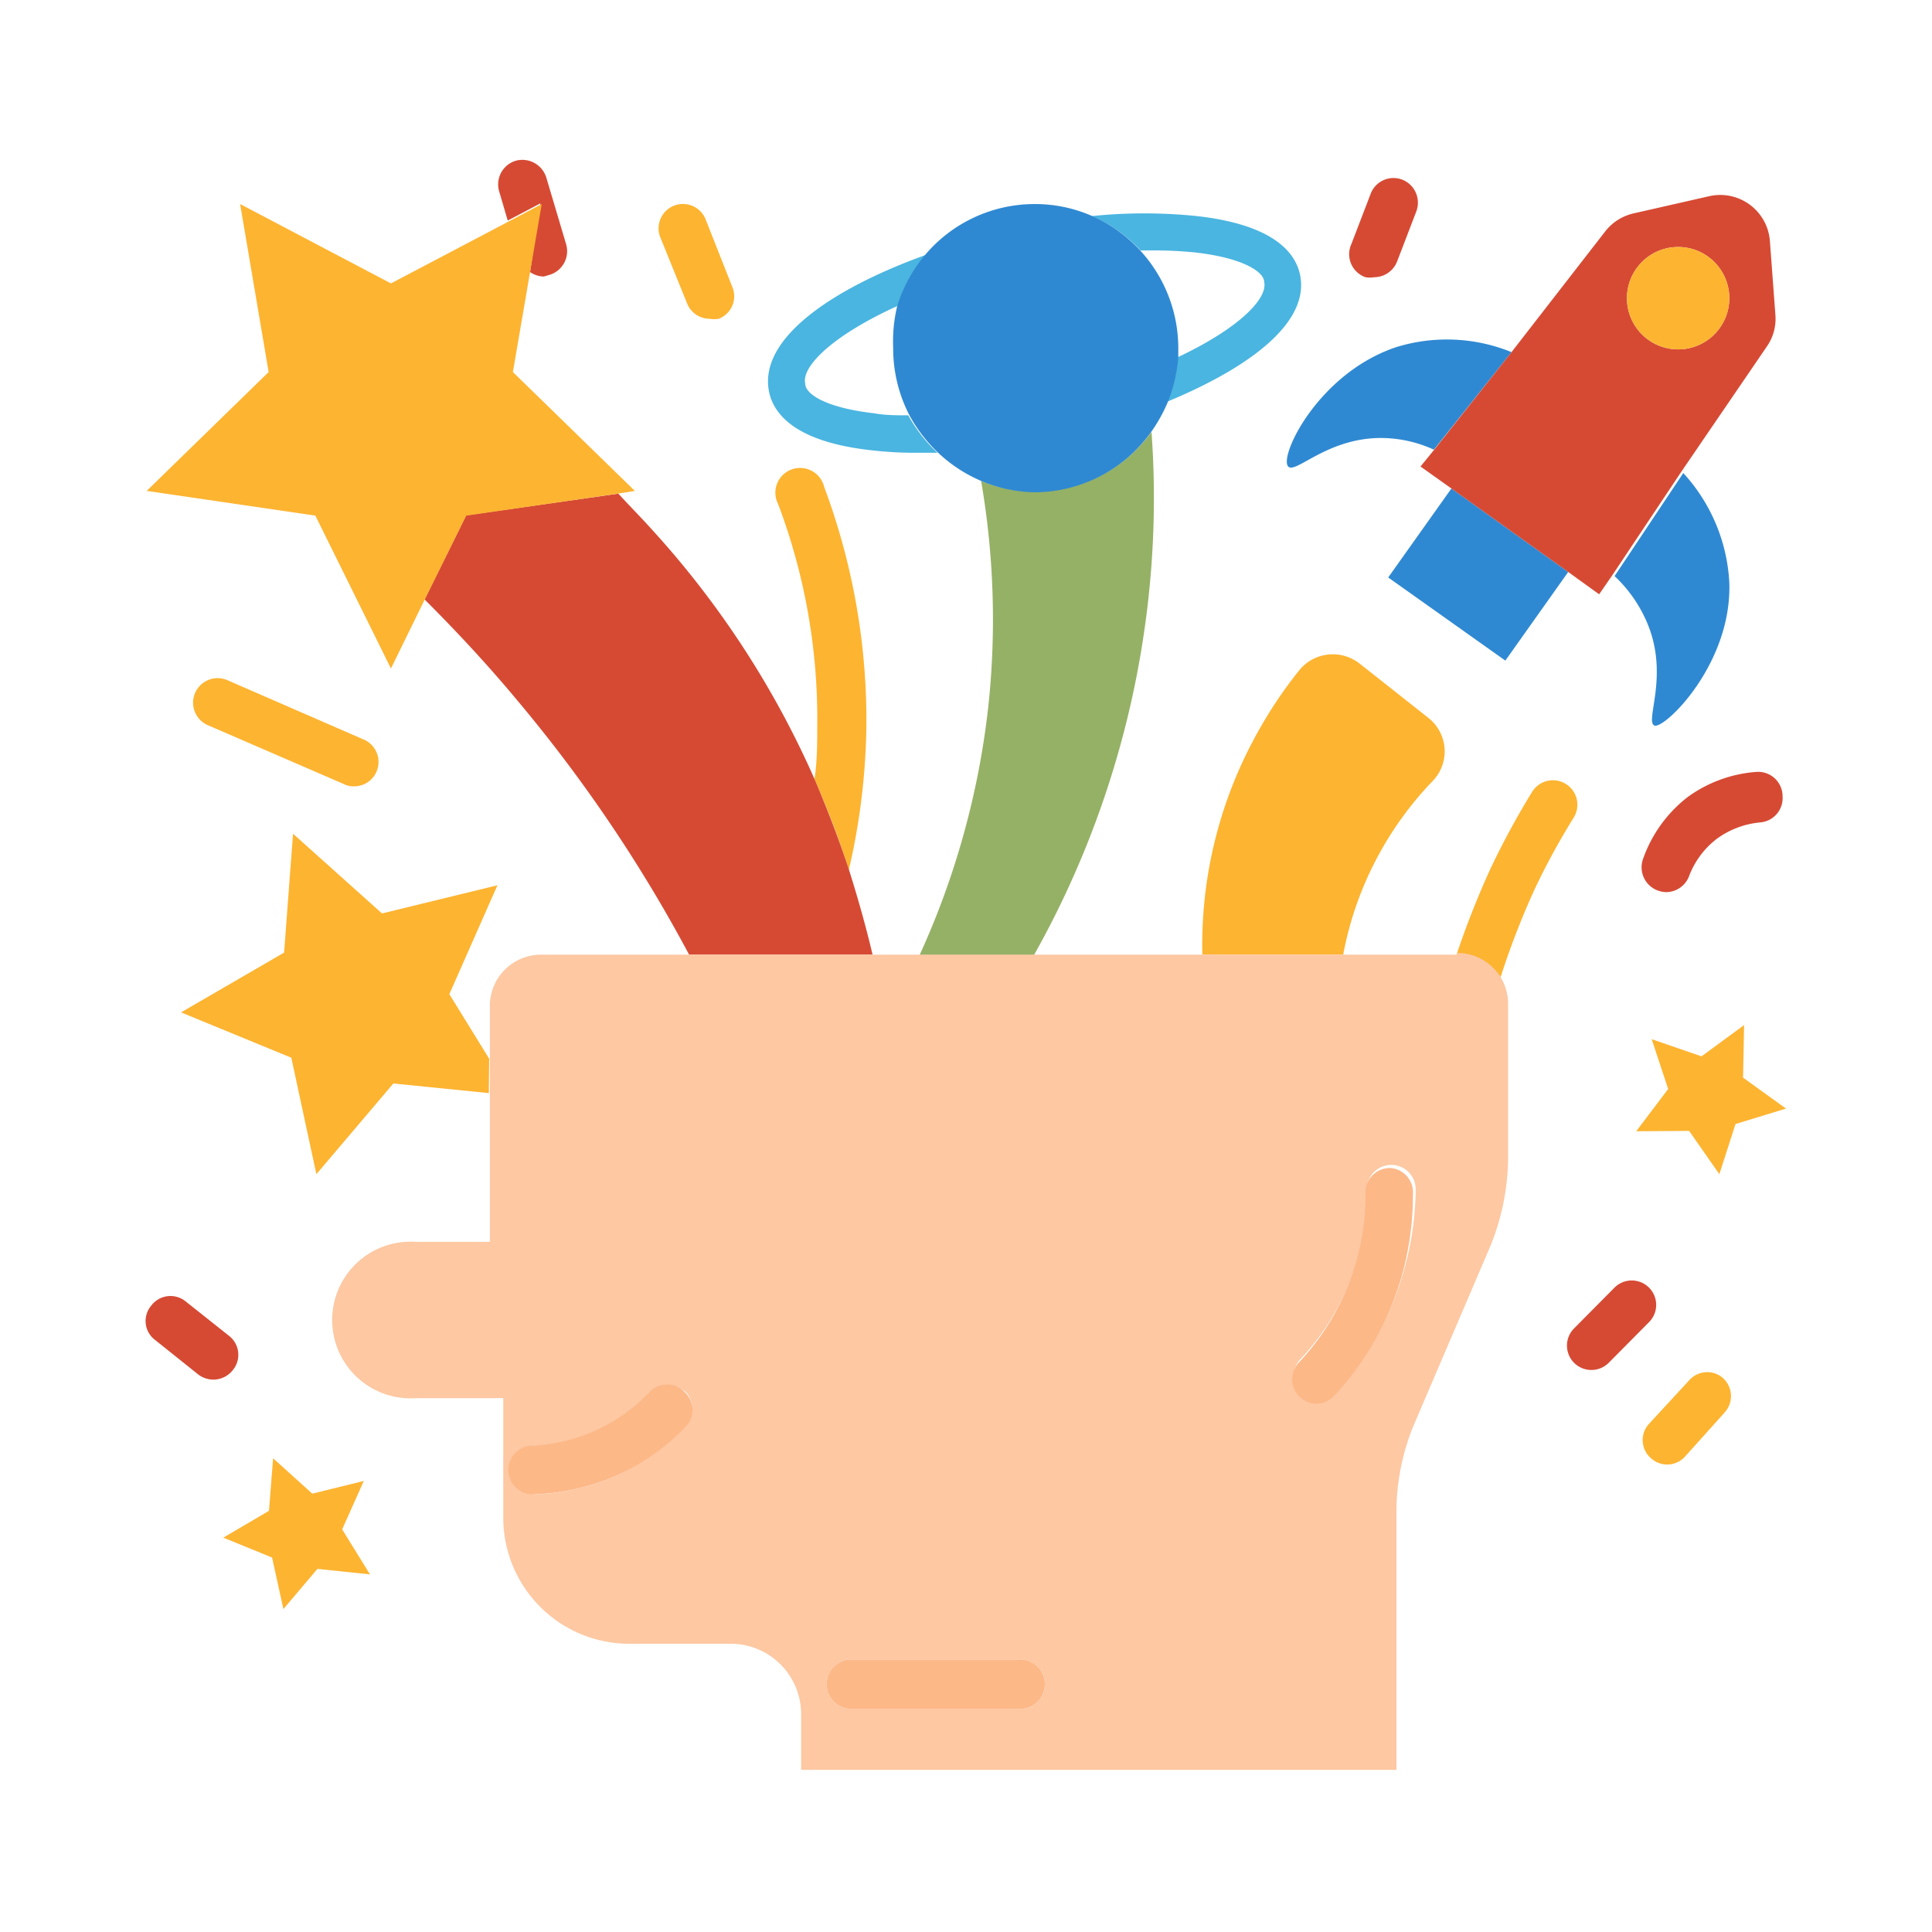 <svg xmlns="http://www.w3.org/2000/svg" viewBox="0 0 56.24 56.24"><defs><style>.cls-1{fill:none;}.cls-2{fill:#fdb431;}.cls-3{fill:#d64a34;}.cls-4{fill:#95b166;}.cls-5{fill:#fdc8a2;}.cls-6{fill:#fdb888;}.cls-7{fill:#4ab5e0;}.cls-8{fill:#2f89d2;}</style></defs><g id="Layer_2" data-name="Layer 2"><g id="Layer_1-2" data-name="Layer 1"><rect class="cls-1" width="56.24" height="56.24"/><path class="cls-1" d="M23.43,11.17c.06.3.64.7,2,.86.3,0,.63.05,1,.06a4.23,4.23,0,0,1-.49-2,4.39,4.39,0,0,1,.18-1.22C24.29,9.73,23.31,10.65,23.43,11.17Z"/><path class="cls-1" d="M36.84,8.2c-.07-.29-.64-.7-2-.86a11.53,11.53,0,0,0-1.21-.06H33.2a4.16,4.16,0,0,1,1.11,2.83c0,.09,0,.19,0,.28C36,9.59,37,8.71,36.84,8.2Z"/><path class="cls-2" d="M25.22,21.17a19.42,19.42,0,0,0-1.23-7,.72.72,0,1,0-1.34.5,17.69,17.69,0,0,1,1.14,6.47c0,.51,0,1-.08,1.54.4.92.74,1.81,1,2.64A19.56,19.56,0,0,0,25.22,21.17Z"/><path class="cls-3" d="M24.72,25.34c-.27-.83-.61-1.72-1-2.64A26.79,26.79,0,0,0,19,15.44c-.34-.38-.69-.73-1-1.07L13.57,15l-1.21,2.45c.9.9,1.83,1.89,2.75,3a42.84,42.84,0,0,1,4.95,7.34H25.4C25.23,27.06,25,26.23,24.72,25.34Z"/><path class="cls-3" d="M15.43,7.92a.73.73,0,0,0,.4.13L16,8a.72.72,0,0,0,.48-.89l-.58-1.95a.73.73,0,0,0-.89-.48.72.72,0,0,0-.48.89l.25.85.95-.5Z"/><polygon class="cls-2" points="17.98 14.37 18.48 14.29 14.93 10.83 15.43 7.92 15.77 5.94 14.82 6.44 11.38 8.25 6.99 5.94 7.82 10.83 4.27 14.29 9.18 15.01 11.38 19.46 12.36 17.46 13.57 15.01 17.98 14.37"/><polygon class="cls-2" points="13.08 28.94 14.48 25.77 11.12 26.59 8.53 24.27 8.27 27.73 5.27 29.47 8.48 30.79 9.21 34.18 11.45 31.54 14.23 31.82 14.24 30.82 13.08 28.94"/><polygon class="cls-2" points="10.59 43.11 9.09 43.48 7.95 42.45 7.83 43.98 6.5 44.76 7.92 45.34 8.25 46.84 9.24 45.67 10.77 45.83 9.96 44.52 10.59 43.11"/><path class="cls-2" d="M40.14,24.87a9.89,9.89,0,0,1,1.57-2.14,1.24,1.24,0,0,0-.14-1.84l-2-1.58a1.26,1.26,0,0,0-1.74.19,12.83,12.83,0,0,0-1.32,2A12.68,12.68,0,0,0,35,27.79h4.1A9.88,9.88,0,0,1,40.14,24.87Z"/><polygon class="cls-2" points="50.74 31.37 50.77 29.84 49.53 30.75 48.08 30.25 48.56 31.7 47.63 32.93 49.17 32.92 50.05 34.18 50.52 32.72 51.99 32.27 50.74 31.37"/><path class="cls-3" d="M51.13,22.47a3.88,3.88,0,0,0-2,.73A3.92,3.92,0,0,0,47.83,25a.72.72,0,0,0,.42.92.79.79,0,0,0,.25.05.72.72,0,0,0,.67-.47,2.45,2.45,0,0,1,.83-1.1,2.54,2.54,0,0,1,1.24-.46.71.71,0,0,0,.65-.76A.71.71,0,0,0,51.13,22.47Z"/><path class="cls-3" d="M39.75,8.07a.74.74,0,0,0,.25,0,.72.72,0,0,0,.67-.46l.56-1.46a.72.72,0,0,0-.41-.92.71.71,0,0,0-.92.41l-.56,1.46A.71.71,0,0,0,39.75,8.07Z"/><path class="cls-3" d="M6.78,39.88a.7.7,0,0,0-.12-1l-1.26-1a.7.7,0,0,0-1,.13.69.69,0,0,0,.12,1l1.25,1a.73.73,0,0,0,.44.15A.72.72,0,0,0,6.78,39.88Z"/><path class="cls-3" d="M48,37.48a.71.71,0,0,0-1,0l-1.18,1.19a.71.71,0,0,0,.5,1.21.71.71,0,0,0,.51-.21L48,38.49A.71.71,0,0,0,48,37.48Z"/><path class="cls-2" d="M20,8.83a.71.71,0,0,0,.66.45.75.75,0,0,0,.26,0,.7.7,0,0,0,.4-.92l-.79-2a.71.71,0,0,0-1.32.52Z"/><path class="cls-2" d="M10,22.82a.59.59,0,0,0,.29.07.71.71,0,0,0,.28-1.37L6.62,19.8a.71.71,0,0,0-.57,1.31Z"/><path class="cls-2" d="M49.19,40.16,48,41.45a.7.7,0,0,0,.06,1,.7.7,0,0,0,1-.06l1.15-1.28a.71.71,0,0,0-.06-1A.7.7,0,0,0,49.19,40.16Z"/><path class="cls-4" d="M33.36,18a26.81,26.81,0,0,0,.16-5.43,4.18,4.18,0,0,1-3.39,1.74A4.11,4.11,0,0,1,28.56,14a23.77,23.77,0,0,1,.21,6.56,23.7,23.7,0,0,1-2,7.24H30.1A27.22,27.22,0,0,0,33.36,18Z"/><path class="cls-2" d="M45.81,23.8a.71.71,0,0,0-1.21-.75,23.6,23.6,0,0,0-1.2,2.21,25.29,25.29,0,0,0-1,2.53h.05a1.47,1.47,0,0,1,1.23.66,23.17,23.17,0,0,1,1-2.58A20.67,20.67,0,0,1,45.81,23.8Z"/><path class="cls-5" d="M42.42,27.79H15.75a1.49,1.49,0,0,0-1.49,1.47l0,1.56v1l0,4.33H12.1a2.28,2.28,0,1,0,0,4.55h2.55v3.48a3.67,3.67,0,0,0,3.67,3.67h3a2.05,2.05,0,0,1,2,2v1.67H40.65V44a6.62,6.62,0,0,1,.54-2.6l2.14-5a6.9,6.9,0,0,0,.57-2.77v-4.4a1.48,1.48,0,0,0-1.48-1.49ZM19.9,41.54A6.38,6.38,0,0,1,18,42.93a6.54,6.54,0,0,1-2.38.57h0a.71.71,0,0,1,0-1.42,5,5,0,0,0,1.85-.45,4.91,4.91,0,0,0,1.52-1.08.71.71,0,0,1,1,0A.7.7,0,0,1,19.9,41.54Zm9.71,8.2H24.7a.72.72,0,0,1,0-1.43h4.91a.72.72,0,1,1,0,1.43ZM40.86,37a8.5,8.5,0,0,1-2,3.56.7.7,0,0,1-1,0,.71.71,0,0,1,0-1,7.12,7.12,0,0,0,1.68-3,7,7,0,0,0,.25-1.93.71.71,0,0,1,.71-.72h0a.71.71,0,0,1,.71.71A8.7,8.7,0,0,1,40.86,37Z"/><path class="cls-6" d="M18.88,40.55a4.91,4.91,0,0,1-1.52,1.08,5,5,0,0,1-1.85.45.71.71,0,0,0,0,1.42h0A6.54,6.54,0,0,0,18,42.93a6.38,6.38,0,0,0,1.95-1.39.7.7,0,0,0,0-1A.71.71,0,0,0,18.88,40.55Z"/><path class="cls-6" d="M29.61,48.31H24.7a.72.72,0,0,0,0,1.43h4.91a.72.72,0,1,0,0-1.43Z"/><path class="cls-6" d="M40.46,34h0a.71.71,0,0,0-.71.72,7,7,0,0,1-.25,1.93,7.12,7.12,0,0,1-1.68,3,.71.71,0,0,0,0,1,.7.7,0,0,0,1,0,8.5,8.5,0,0,0,2-3.56,8.7,8.7,0,0,0,.31-2.32A.71.71,0,0,0,40.46,34Z"/><path class="cls-7" d="M33.2,7.29h.39a11.53,11.53,0,0,1,1.21.06c1.4.16,2,.57,2,.86.11.51-.81,1.39-2.54,2.2a4.5,4.5,0,0,1-.3,1.29c2.42-1,4.19-2.32,3.88-3.72-.14-.63-.77-1.44-3-1.69a15,15,0,0,0-3.06,0A4.15,4.15,0,0,1,33.2,7.29Z"/><path class="cls-7" d="M26.44,12.09c-.34,0-.67,0-1-.06-1.4-.16-2-.56-2-.86-.12-.52.86-1.44,2.7-2.27a4.27,4.27,0,0,1,.81-1.48c-2.77,1-4.89,2.46-4.56,4,.14.64.77,1.45,3,1.69a11,11,0,0,0,1.32.07l.58,0A4.39,4.39,0,0,1,26.44,12.09Z"/><path class="cls-8" d="M33.52,12.56a4.59,4.59,0,0,0,.48-.87,4.5,4.5,0,0,0,.3-1.29c0-.09,0-.19,0-.28a4.21,4.21,0,0,0-2.46-3.81,4.12,4.12,0,0,0-1.72-.37,4.17,4.17,0,0,0-3.19,1.48,4.27,4.27,0,0,0-.81,1.48A4.39,4.39,0,0,0,26,10.12a4.23,4.23,0,0,0,.49,2,4.39,4.39,0,0,0,.81,1.05,4.22,4.22,0,0,0,1.31.85,4.11,4.11,0,0,0,1.57.31A4.18,4.18,0,0,0,33.52,12.56Z"/><path class="cls-8" d="M37.5,13.58c.21.23,1.15-.85,2.74-.83a3.72,3.72,0,0,1,1.5.34L44,10.25a5,5,0,0,0-3.34-.15C38.38,10.85,37.22,13.29,37.5,13.58Z"/><path class="cls-8" d="M48,18.26c.56,1.48-.12,2.74.16,2.86s2.26-1.78,2.18-4.16A5.11,5.11,0,0,0,49,13.77l-2,3A4,4,0,0,1,48,18.26Z"/><polygon class="cls-8" points="40.41 16.81 43.82 19.23 45.65 16.65 42.25 14.22 40.41 16.81"/><path class="cls-3" d="M41.35,13.58l.9.64,3.4,2.43.9.65.38-.55,2-3,2.5-3.66a1.41,1.41,0,0,0,.25-.94L51.52,7a1.45,1.45,0,0,0-1.76-1.29l-2.2.5a1.46,1.46,0,0,0-.82.51L44,10.25l-2.25,2.84Zm7.5-6.39a1.49,1.49,0,1,1-1.49,1.49A1.49,1.49,0,0,1,48.85,7.19Z"/><circle class="cls-2" cx="48.85" cy="8.68" r="1.49"/></g></g></svg>